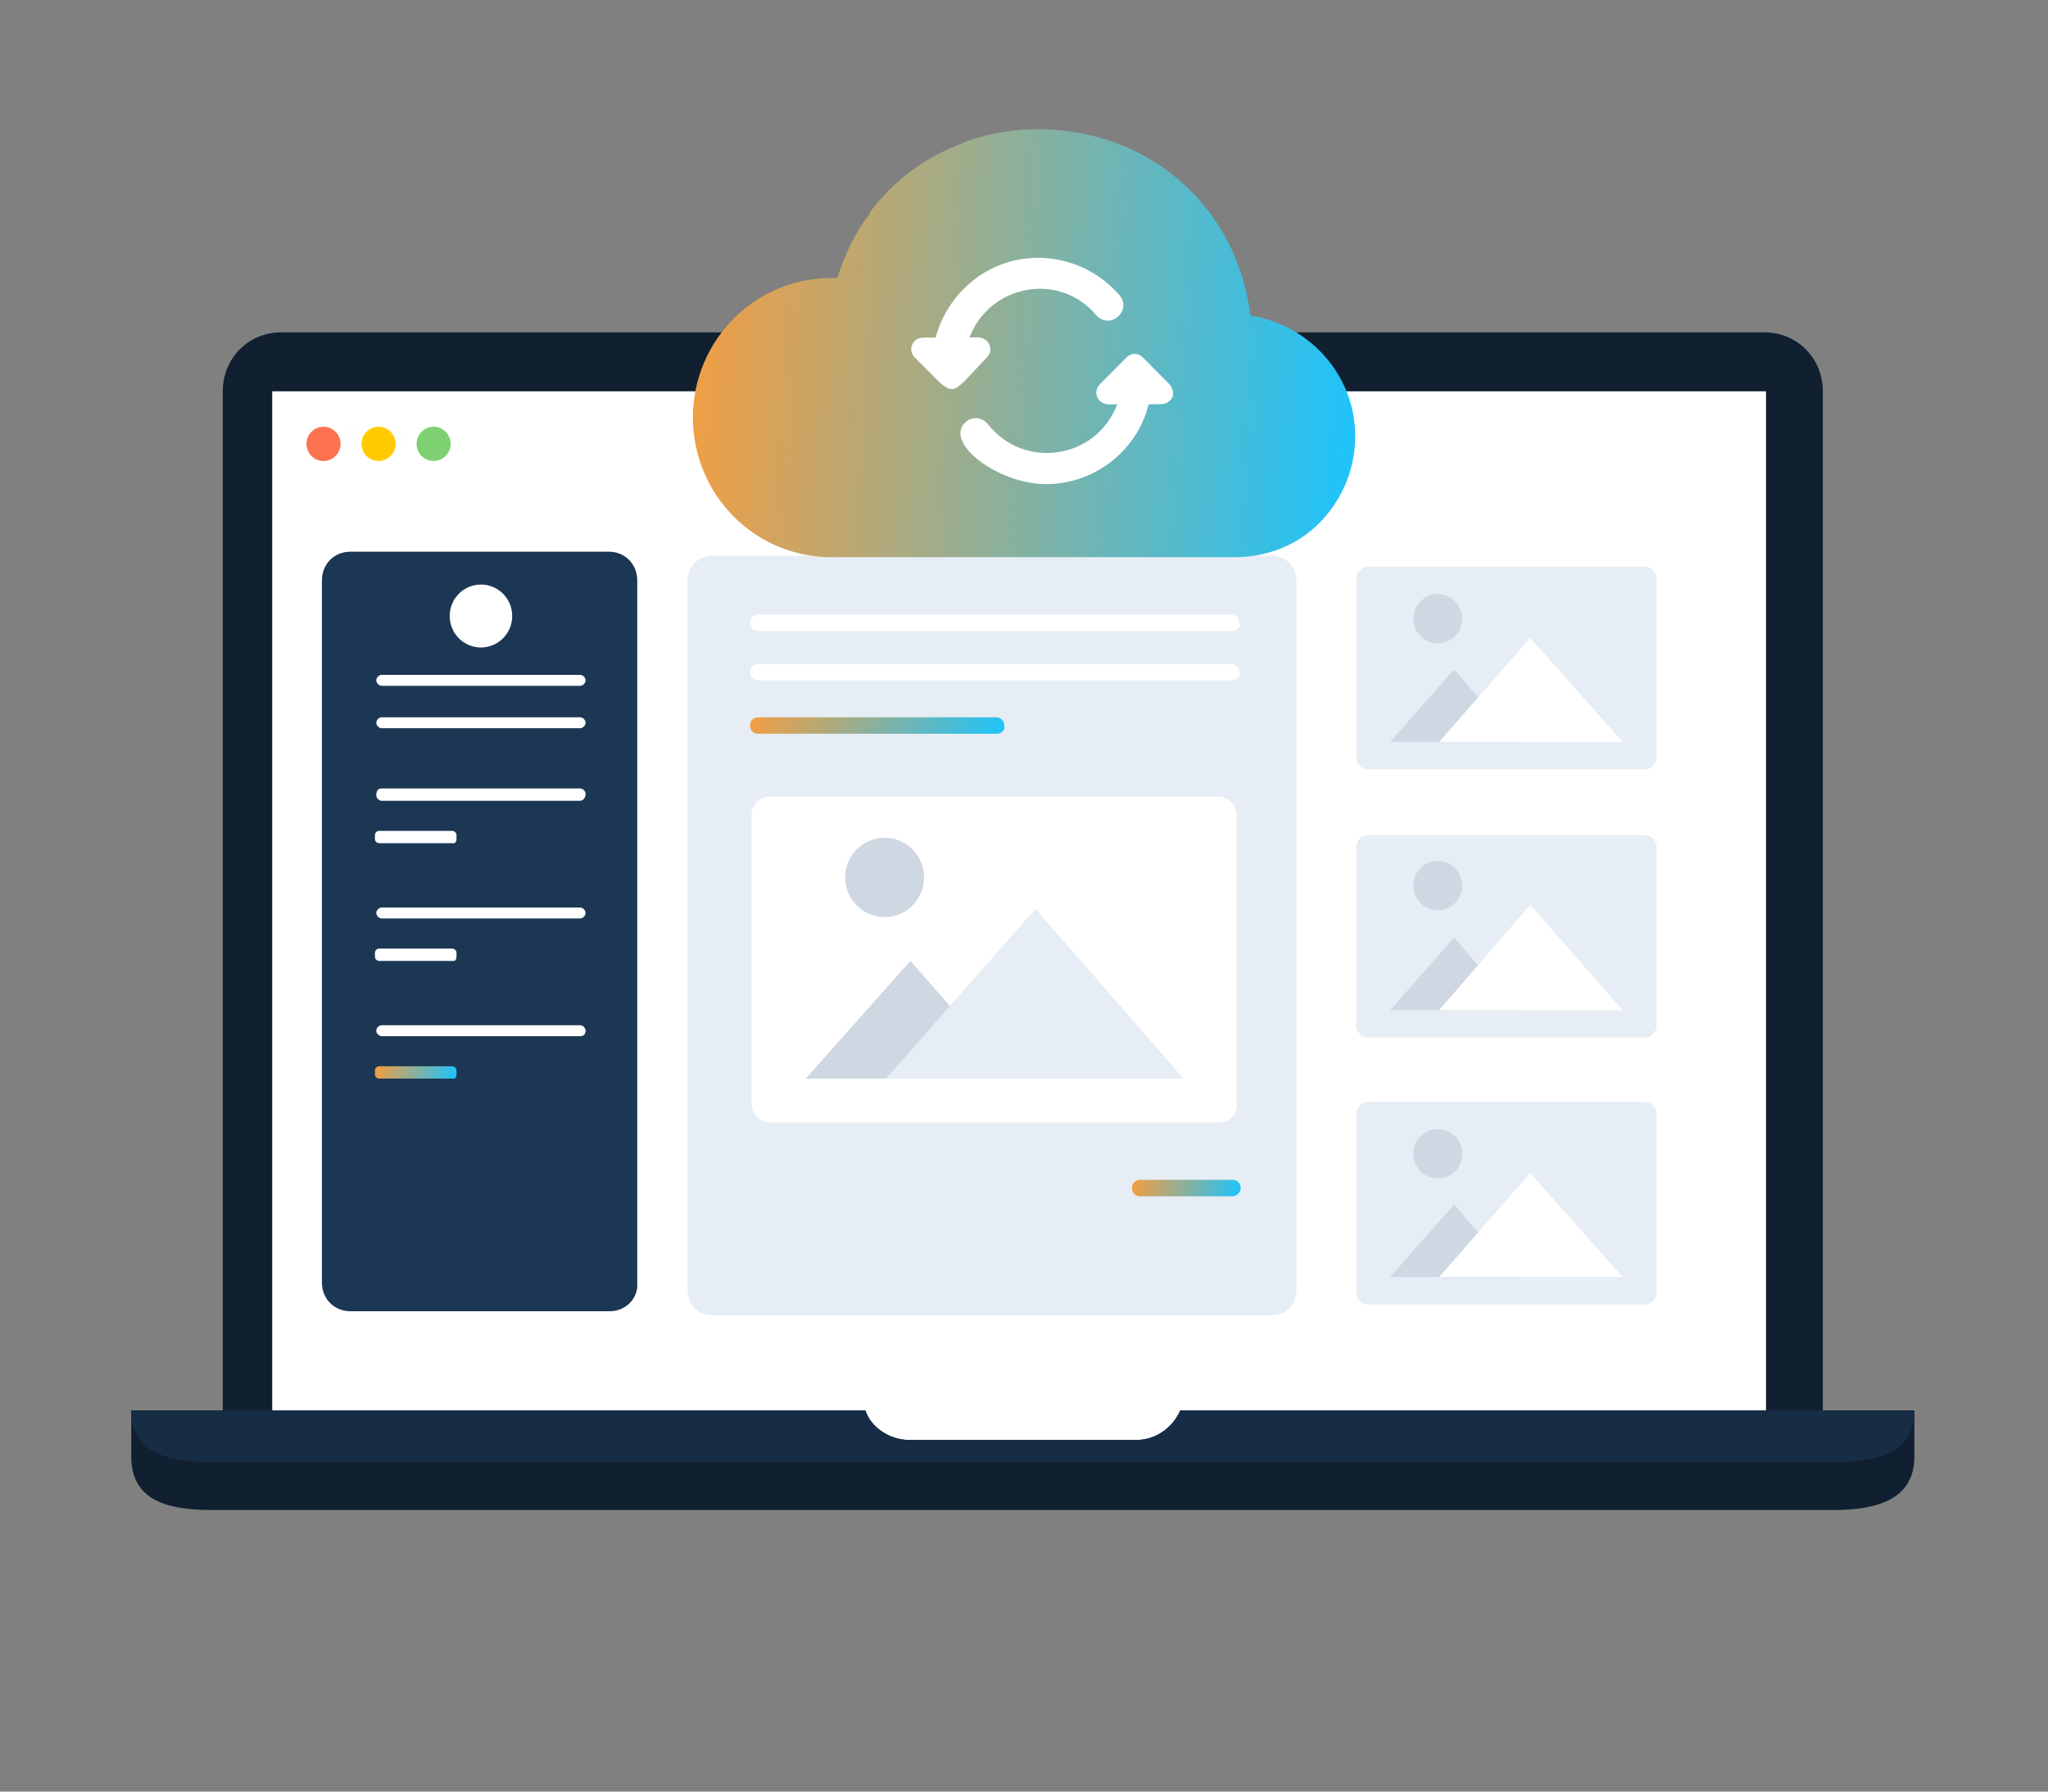 <svg width="640" height="560" viewBox="0 0 640 560" fill="none" xmlns="http://www.w3.org/2000/svg">
<rect x="0" y="0" width="640" height="560" fill="#808080" stroke="none"/>
<g clip-path="url(#clip0_3064_60461)">
<path d="M569.631 440.873H69.621V122.313C69.621 111.944 77.629 103.877 87.928 103.877H551.318C561.623 103.877 569.631 111.944 569.631 122.313V440.873Z" fill="#102030"/>
<path d="M444.92 457.579H85.067V122.312H551.879V457.579H496.997" fill="white"/>
<path d="M537.654 135.31V418.231C537.654 425.552 532.198 431.15 525.066 431.15H102.219C95.088 431.15 89.636 425.552 89.636 418.231V135.31C89.636 127.993 95.088 122.391 102.219 122.391H525.066C532.198 122.391 537.654 127.993 537.654 135.31Z" fill="white"/>
<path d="M99.456 140.349C101.585 140.349 103.311 138.619 103.311 136.485C103.311 134.351 101.585 132.621 99.456 132.621C97.327 132.621 95.601 134.351 95.601 136.485C95.601 138.619 97.327 140.349 99.456 140.349Z" fill="#FDFDFD"/>
<path opacity="0.6" d="M111.021 140.349C113.15 140.349 114.876 138.619 114.876 136.485C114.876 134.351 113.15 132.621 111.021 132.621C108.892 132.621 107.166 134.351 107.166 136.485C107.166 138.619 108.892 140.349 111.021 140.349Z" fill="#FDFDFD"/>
<path opacity="0.4" d="M122.586 140.349C124.715 140.349 126.441 138.619 126.441 136.485C126.441 134.351 124.715 132.621 122.586 132.621C120.457 132.621 118.731 134.351 118.731 136.485C118.731 138.619 120.457 140.349 122.586 140.349Z" fill="#FDFDFD"/>
<path d="M397.49 411.137H222.5C218.252 411.137 214.855 407.717 214.855 403.44V181.425C214.855 177.148 218.252 173.724 222.5 173.724H397.49C401.738 173.724 405.134 177.148 405.134 181.425V403.44C405.134 407.717 401.738 411.137 397.49 411.137Z" fill="#E6EDF5"/>
<path d="M380.925 350.824H240.765C237.365 350.824 234.817 348.258 234.817 344.834V255.003C234.817 251.579 237.365 249.014 240.765 249.014H380.501C383.897 249.014 386.449 251.579 386.449 255.003V344.834C386.873 348.258 384.325 350.824 380.925 350.824Z" fill="white"/>
<path d="M316.789 337.135H251.805L284.511 300.347L316.789 337.135Z" fill="#CED7E2"/>
<path d="M369.884 337.138H276.867L323.586 284.092L369.884 337.138Z" fill="#E6EDF5"/>
<path d="M276.443 286.657C283.243 286.657 288.759 281.104 288.759 274.253C288.759 267.401 283.243 261.848 276.443 261.848C269.638 261.848 264.122 267.401 264.122 274.253C264.122 281.104 269.638 286.657 276.443 286.657Z" fill="#CED7E2"/>
<path d="M513.869 407.72H427.648C425.524 407.72 423.823 406.008 423.823 403.871V348.259C423.823 346.118 425.524 344.41 427.648 344.41H513.869C515.993 344.41 517.689 346.118 517.689 348.259V403.871C517.689 406.008 515.993 407.72 513.869 407.72Z" fill="#E6EDF5"/>
<path d="M473.942 399.164H434.444L454.405 376.492L473.942 399.164Z" fill="#CED7E2"/>
<path d="M507.072 399.162H449.733L478.19 366.651L507.072 399.162Z" fill="white"/>
<path d="M449.309 368.364C453.53 368.364 456.953 364.917 456.953 360.663C456.953 356.412 453.53 352.965 449.309 352.965C445.088 352.965 441.664 356.412 441.664 360.663C441.664 364.917 445.088 368.364 449.309 368.364Z" fill="#CED7E2"/>
<path d="M513.869 324.302H427.648C425.524 324.302 423.823 322.59 423.823 320.453V264.841C423.823 262.7 425.524 260.992 427.648 260.992H513.869C515.993 260.992 517.689 262.7 517.689 264.841V320.453C517.689 322.59 515.993 324.302 513.869 324.302Z" fill="#E6EDF5"/>
<path d="M473.942 315.747H434.444L454.405 293.075L473.942 315.747Z" fill="#CED7E2"/>
<path d="M507.072 315.746H449.733L478.19 282.806L507.072 315.746Z" fill="white"/>
<path d="M449.309 284.519C453.53 284.519 456.953 281.072 456.953 276.817C456.953 272.567 453.53 269.12 449.309 269.12C445.088 269.12 441.664 272.567 441.664 276.817C441.664 281.072 445.088 284.519 449.309 284.519Z" fill="#CED7E2"/>
<path d="M513.869 240.46H427.648C425.524 240.46 423.823 238.748 423.823 236.611V180.999C423.823 178.862 425.524 177.15 427.648 177.15H513.869C515.993 177.15 517.689 178.862 517.689 180.999V236.611C517.689 238.748 515.993 240.46 513.869 240.46Z" fill="#E6EDF5"/>
<path d="M473.942 231.901H434.444L454.405 209.229L473.942 231.901Z" fill="#CED7E2"/>
<path d="M507.072 231.903H449.733L478.19 199.392L507.072 231.903Z" fill="white"/>
<path d="M449.309 201.105C453.53 201.105 456.953 197.658 456.953 193.403C456.953 189.153 453.53 185.706 449.309 185.706C445.088 185.706 441.664 189.153 441.664 193.403C441.664 197.658 445.088 201.105 449.309 201.105Z" fill="#CED7E2"/>
<path d="M385.173 197.255H236.94C235.24 197.255 234.392 195.968 234.392 194.685C234.392 192.977 235.664 192.12 236.94 192.12H384.749C386.449 192.12 387.297 193.402 387.297 194.685C387.721 195.968 386.449 197.255 385.173 197.255Z" fill="white"/>
<path d="M385.173 212.655H236.94C235.24 212.655 234.392 211.372 234.392 210.089C234.392 208.377 235.664 207.519 236.94 207.519H384.749C386.449 207.519 387.297 208.802 387.297 210.089C387.721 211.372 386.449 212.655 385.173 212.655Z" fill="white"/>
<path d="M343.55 373.925H236.94C235.24 373.925 234.392 372.642 234.392 371.359C234.392 369.647 235.664 368.789 236.94 368.789H343.55C345.246 368.789 346.098 370.072 346.098 371.359C346.098 372.642 344.822 373.925 343.55 373.925Z" fill="#E6EDF5"/>
<path d="M311.693 229.336H236.94C235.24 229.336 234.392 228.053 234.392 226.77C234.392 225.059 235.664 224.205 236.94 224.205H311.269C312.969 224.205 313.817 225.487 313.817 226.77C314.241 228.053 312.969 229.336 311.693 229.336Z" fill="url(#paint0_linear_3064_60461)"/>
<path d="M385.173 389.752H236.94C235.24 389.752 234.392 388.465 234.392 387.182C234.392 385.474 235.664 384.617 236.94 384.617H384.749C386.449 384.617 387.297 385.899 387.297 387.182C387.721 388.465 386.449 389.752 385.173 389.752Z" fill="#E6EDF5"/>
<path d="M385.173 373.925H356.291C354.591 373.925 353.743 372.642 353.743 371.359C353.743 369.647 355.015 368.789 356.291 368.789H385.173C386.873 368.789 387.721 370.072 387.721 371.359C387.721 372.642 386.449 373.925 385.173 373.925Z" fill="url(#paint1_linear_3064_60461)"/>
<path d="M190.646 409.855H109.521C104.425 409.855 100.6 406.006 100.6 400.874V181.426C100.6 176.29 104.425 172.441 109.521 172.441H190.218C195.318 172.441 199.138 176.29 199.138 181.426V400.874C199.562 406.006 195.318 409.855 190.646 409.855Z" fill="#1C3754"/>
<path d="M150.296 202.386C155.689 202.386 160.064 197.981 160.064 192.548C160.064 187.114 155.689 182.709 150.296 182.709C144.899 182.709 140.527 187.114 140.527 192.548C140.527 197.981 144.899 202.386 150.296 202.386Z" fill="white"/>
<path d="M181.301 214.366H119.29C118.438 214.366 117.589 213.508 117.589 212.654C117.589 211.796 118.438 210.942 119.29 210.942H181.301C182.149 210.942 182.997 211.796 182.997 212.654C182.997 213.508 182.149 214.366 181.301 214.366Z" fill="white"/>
<path d="M181.301 227.625H119.29C118.438 227.625 117.589 226.77 117.589 225.913C117.589 225.059 118.438 224.205 119.29 224.205H181.301C182.149 224.205 182.997 225.059 182.997 225.913C182.997 226.77 182.149 227.625 181.301 227.625Z" fill="white"/>
<path d="M181.301 250.297H119.29C118.438 250.297 117.589 249.443 117.589 248.586C117.589 247.303 118.014 246.448 119.29 246.448H181.301C182.149 246.448 182.997 247.303 182.997 248.16C182.997 249.443 182.149 250.297 181.301 250.297Z" fill="white"/>
<path d="M141.799 263.56H118.438C118.014 263.56 117.166 263.131 117.166 262.277V260.99C117.166 260.565 117.59 259.707 118.438 259.707H141.375C141.799 259.707 142.651 260.136 142.651 260.99V262.277C142.651 263.131 142.223 263.56 141.799 263.56Z" fill="white"/>
<path d="M181.301 287.084H119.29C118.438 287.084 117.589 286.23 117.589 285.372C117.589 284.518 118.438 283.664 119.29 283.664H181.301C182.149 283.664 182.997 284.518 182.997 285.372C182.997 286.23 182.149 287.084 181.301 287.084Z" fill="white"/>
<path d="M141.799 300.348H118.438C118.014 300.348 117.166 299.919 117.166 299.065V297.782C117.166 297.353 117.59 296.495 118.438 296.495H141.375C141.799 296.495 142.651 296.924 142.651 297.782V299.065C142.651 299.919 142.223 300.348 141.799 300.348Z" fill="white"/>
<path d="M181.301 323.875H119.29C118.438 323.875 117.589 323.021 117.589 322.163C117.589 321.309 118.438 320.455 119.29 320.455H181.301C182.149 320.455 182.997 321.309 182.997 322.163C182.997 323.446 182.149 323.875 181.301 323.875Z" fill="white"/>
<path d="M141.799 337.137H118.438C118.014 337.137 117.166 336.708 117.166 335.854V334.571C117.166 334.142 117.59 333.284 118.438 333.284H141.375C141.799 333.284 142.651 333.713 142.651 334.571V336.279C142.651 336.708 142.223 337.137 141.799 337.137Z" fill="url(#paint2_linear_3064_60461)"/>
<path d="M598.248 440.873V455.278C598.248 468.526 586.824 471.985 573.047 471.985H66.188C52.456 471.985 41.015 469.105 41.015 455.278V440.873H270.428C272.147 446.06 277.865 450.091 284.16 450.091H355.098C361.392 450.091 366.545 446.06 368.829 440.873H598.248Z" fill="#102030"/>
<path d="M598.248 440.873C598.248 454.127 586.824 457.007 573.047 457.007H66.188C52.456 457.007 41.015 454.127 41.015 440.873H270.428C272.147 446.06 277.865 450.091 284.16 450.091H355.098C361.392 450.091 366.545 446.06 368.829 440.873H598.248Z" fill="#172D45"/>
<path d="M101.099 144.091C104.039 144.091 106.423 141.693 106.423 138.737C106.423 135.786 104.039 133.387 101.099 133.387C98.158 133.387 95.775 135.786 95.775 138.737C95.775 141.693 98.158 144.091 101.099 144.091Z" fill="#FD724F"/>
<path d="M118.304 144.091C121.245 144.091 123.628 141.693 123.628 138.737C123.628 135.786 121.245 133.387 118.304 133.387C115.364 133.387 112.98 135.786 112.98 138.737C112.98 141.693 115.364 144.091 118.304 144.091Z" fill="#FFCB00"/>
<path d="M135.504 144.091C138.449 144.091 140.833 141.693 140.833 138.737C140.833 135.786 138.449 133.387 135.504 133.387C132.564 133.387 130.18 135.786 130.18 138.737C130.18 141.693 132.564 144.091 135.504 144.091Z" fill="#7ED171"/>
<path d="M423.512 136.392C423.512 147.397 418.783 157.295 411.508 164.253C404.962 170.482 395.866 174.151 386.046 174.151C386.046 174.151 383.862 174.151 334.755 174.151C332.938 174.151 331.118 174.151 329.301 174.151C326.389 174.151 323.117 174.151 320.206 174.151H261.281C236.181 174.878 216.537 154.702 216.537 130.51C216.537 106.317 236.181 86.173 261.281 86.9H261.643C264.189 79.215 267.464 72.258 271.827 66.755C271.827 66.755 271.827 66.755 271.827 66.376C279.468 56.13 289.652 48.793 300.927 44.745C301.293 44.397 302.018 44.397 302.384 44.018C317.297 38.895 334.03 39.243 348.942 44.745C370.041 52.809 387.137 71.151 390.774 98.632C409.325 101.574 423.512 117.323 423.512 136.392Z" fill="url(#paint3_linear_3064_60461)"/>
<path d="M308.397 111.724C309.851 110.237 309.851 108.055 308.397 106.6C306.939 105.114 305.122 105.494 302.939 105.494C309.485 88.638 331.313 84.97 342.588 98.537C346.954 103.28 353.863 97.05 349.863 92.306C337.859 78.36 316.763 76.526 302.939 88.638C297.847 93.034 294.21 98.884 292.389 105.494C287.66 105.494 286.935 105.494 285.843 106.6C284.389 108.055 284.389 110.237 285.843 111.724C299.301 124.911 295.664 124.911 308.397 111.724Z" fill="white"/>
<path d="M365.505 120.136L357.138 111.724C355.684 110.238 353.501 110.238 352.047 111.724L343.68 120.136C342.226 121.623 342.226 123.805 343.68 125.291C345.135 126.746 346.955 126.366 349.135 126.366C342.589 143.601 320.035 146.922 308.76 132.628C306.94 130.414 304.031 130.034 301.848 131.869C294.573 138.099 311.669 151.318 326.947 151.318C341.86 151.318 355.318 141.04 358.959 126.366C363.685 126.366 364.413 126.366 365.505 125.291C366.959 124.184 366.959 121.97 365.505 120.136Z" fill="white"/>
</g>
<defs>
<linearGradient id="paint0_linear_3064_60461" x1="313.113" y1="227.446" x2="254.866" y2="192.505" gradientUnits="userSpaceOnUse">
<stop stop-color="#20C3F9"/>
<stop offset="1" stop-color="#F19E43"/>
</linearGradient>
<linearGradient id="paint1_linear_3064_60461" x1="387.385" y1="372.033" x2="355.62" y2="363.896" gradientUnits="userSpaceOnUse">
<stop stop-color="#20C3F9"/>
<stop offset="1" stop-color="#F19E43"/>
</linearGradient>
<linearGradient id="paint2_linear_3064_60461" x1="142.399" y1="335.717" x2="118.573" y2="329.615" gradientUnits="userSpaceOnUse">
<stop stop-color="#20C3F9"/>
<stop offset="1" stop-color="#F19E43"/>
</linearGradient>
<linearGradient id="paint3_linear_3064_60461" x1="421.462" y1="124.881" x2="216.008" y2="112.574" gradientUnits="userSpaceOnUse">
<stop stop-color="#20C3F9"/>
<stop offset="1" stop-color="#F19E43"/>
</linearGradient>
<clipPath id="clip0_3064_60461">
<rect width="640" height="560" fill="white"/>
</clipPath>
</defs>
</svg>
